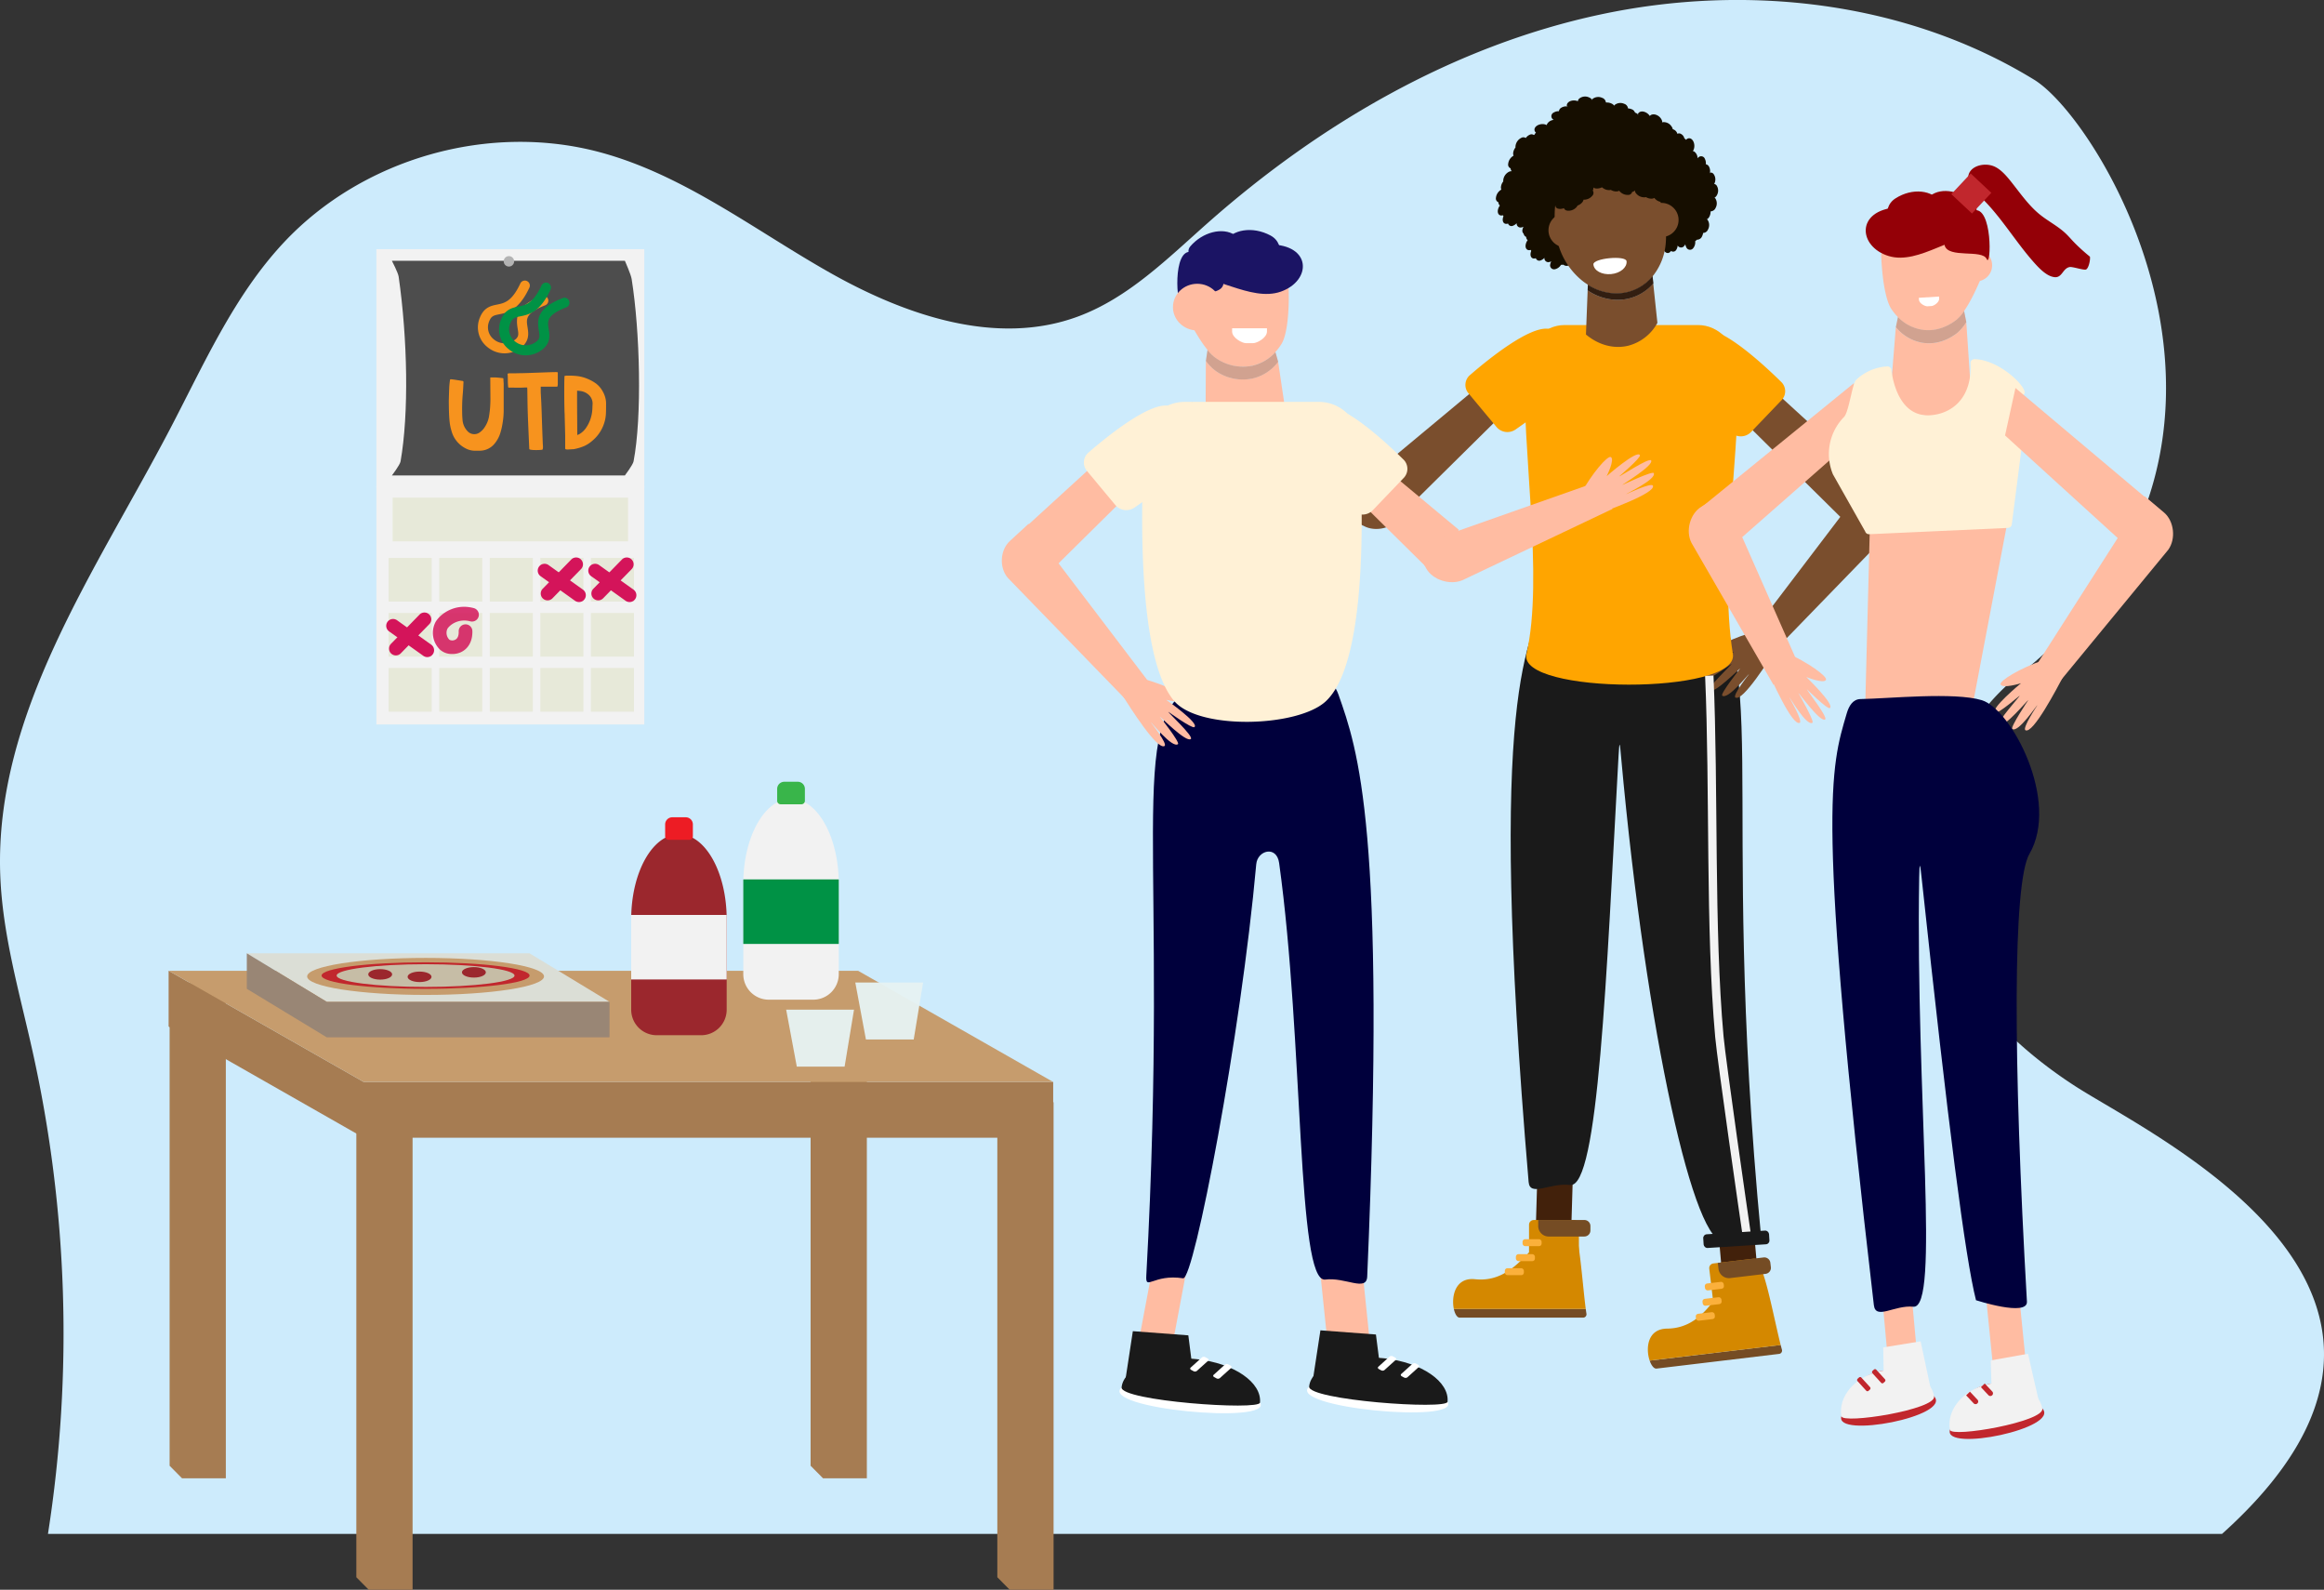 <svg id="Meetups" xmlns="http://www.w3.org/2000/svg" viewBox="0 0 1108.21 757.9"><rect x="0" y="0" width="1108.21" height="757.9" fill="#333333" stroke="none"/><defs><style>.cls-1{fill:#cdebfc;}.cls-2{fill:#42210b;}.cls-3{fill:#754c24;}.cls-4{fill:#d48800;}.cls-5{fill:#fbb03b;}.cls-6{fill:#7a4e2d;}.cls-11,.cls-7{fill:#1a1a1a;}.cls-8{fill:orange;}.cls-9{fill:#160e00;}.cls-10{fill:#fff;}.cls-11{opacity:0.4;}.cls-12{fill:none;stroke:#f2f2f2;stroke-miterlimit:10;stroke-width:4px;}.cls-13{fill:#ffbca2;}.cls-14{fill:#940007;}.cls-15{fill:#c1272d;}.cls-16{fill:#666;opacity:0.3;}.cls-17{fill:#fff1d6;}.cls-18{fill:#f2f2f2;}.cls-19{fill:#00003c;}.cls-20{fill:#1b1464;}.cls-21{fill:#c69c6d;}.cls-22{fill:#a67c52;}.cls-23{fill:#dbded6;}.cls-24{fill:#998675;}.cls-25{fill:#c6bda6;}.cls-26{fill:#9b272d;}.cls-27{fill:#ed1c24;}.cls-28{fill:#39b54a;}.cls-29{fill:#009245;}.cls-30{fill:#e6f2f2;opacity:0.96;}.cls-31{fill:#e7e9d9;}.cls-32{fill:#4d4d4d;}.cls-33{fill:#b3b3b3;}.cls-34,.cls-35{fill:#d4145a;}.cls-34{opacity:0.84;}.cls-36{fill:#f7931e;}</style></defs><title>Meetups</title><path id="Light_Blue_Blob_2" data-name="Light Blue Blob 2" class="cls-1" d="M1118.32,1055.4H81.6a619,619,0,0,0-7.31-229.91c-6.22-28-14.45-55.83-15.45-84.5-2.69-76.66,45.34-144.26,80.91-212.23,16.2-30.92,30.5-63.61,54.37-89.08,37.49-40,97.61-57.2,150.58-43,40,10.7,73.62,37,109.64,57.37s79.51,35.35,118.36,21c24-8.84,42.7-27.6,61.85-44.54C688.06,383.14,751.92,346,821.8,331.06s146-6.28,206.93,31.08c32.87,20.15,127.4,177.47-7.63,284.12-25.65,20.26-40.79,53.93-43.06,86.54-3.16,45.38,32.14,84.56,70.35,109.2S1245.83,940.92,1118.32,1055.4Z" transform="translate(-58.73 -324.13)"/><g id="Lamar_Hackson" data-name="Lamar Hackson"><polygon class="cls-2" points="748.91 597.84 732 597.29 733.14 559.07 750.05 559.61 748.91 597.84"/><path class="cls-3" d="M752,948.16c.52,2.41,1.56,4.14,2.78,4.14h58.88a1.6,1.6,0,0,0,1.58-1.83c-.11-.71-.22-1.48-.34-2.31Z" transform="translate(-58.73 -324.13)"/><path class="cls-4" d="M752,948.16h62.9c-1.57-12.07-3.18-36.17-5.75-38.39a1,1,0,0,0-.29-.15c-9.83-2.16-15.91,6.53-23.49,14.15-6,6-12.9,11.33-23.31,10.21C752.52,933,750.77,942.45,752,948.16Z" transform="translate(-58.73 -324.13)"/><rect class="cls-4" x="787.87" y="905.76" width="23.78" height="34.02" rx="2.22" transform="translate(1540.78 1521.41) rotate(-180)"/><path class="cls-3" d="M795.18,905.76h17a5,5,0,0,1,5,5v2.88a0,0,0,0,1,0,0H795.18a2.89,2.89,0,0,1-2.89-2.89v-2.09a2.89,2.89,0,0,1,2.89-2.89Z" transform="translate(1550.69 1495.26) rotate(-180)"/><rect class="cls-5" x="784.76" y="914.88" width="9.09" height="3.32" rx="1.22" transform="translate(1519.89 1508.97) rotate(180)"/><rect class="cls-5" x="781.57" y="922.03" width="9.09" height="3.32" rx="1.22" transform="translate(1513.51 1523.26) rotate(-180)"/><rect class="cls-5" x="776.31" y="928.72" width="9.09" height="3.32" rx="1.22" transform="translate(1502.98 1536.65) rotate(-180)"/><polygon class="cls-2" points="839.41 621.12 822.55 622.58 819.16 584.49 836.02 583.03 839.41 621.12"/><path class="cls-3" d="M845.39,972.8c.8,2.33,2.05,3.93,3.26,3.79l58.46-7a1.6,1.6,0,0,0,1.35-2c-.19-.68-.4-1.44-.6-2.25Z" transform="translate(-58.73 -324.13)"/><path class="cls-4" d="M845.39,972.8l62.47-7.44c-3-11.8-7.44-35.54-10.26-37.44a.79.79,0,0,0-.3-.11c-10-1-15,8.36-21.66,16.82-5.23,6.66-11.47,12.78-21.93,12.9C844.08,957.64,843.47,967.28,845.39,972.8Z" transform="translate(-58.73 -324.13)"/><rect class="cls-4" x="875.44" y="925.22" width="23.78" height="34.02" rx="2.22" transform="translate(1821.13 1448.8) rotate(173.21)"/><path class="cls-3" d="M881.18,924.73h17a5,5,0,0,1,5,5v2.88a0,0,0,0,1,0,0H881.18a2.89,2.89,0,0,1-2.89-2.89v-2.09A2.89,2.89,0,0,1,881.18,924.73Z" transform="translate(1826.25 1421.36) rotate(173.21)"/><rect class="cls-5" x="871.68" y="935.63" width="9.09" height="3.32" rx="1.22" transform="translate(1798.4 1440.27) rotate(173.21)"/><rect class="cls-5" x="870.58" y="942.95" width="9.09" height="3.32" rx="1.22" transform="translate(1797.08 1454.99) rotate(173.21)"/><rect class="cls-5" x="867.37" y="950.08" width="9.09" height="3.32" rx="1.22" transform="translate(1791.52 1469.58) rotate(173.21)"/><polygon class="cls-6" points="724.84 189.26 662.77 250.59 653.09 227.42 721.75 170.26 724.84 189.26"/><path class="cls-7" d="M787.66,887.62c.62,7.33,10.33.22,19.75,1.44,13.51,1.76,17.34-99.86,23.12-204.46.47-8.49.65-6,1.24.54,12,132.57,35.29,235.08,49.45,230.55,13.55-4.33,18.06,6.13,17.36-1.19-21-219.45,8-282.5-33.41-313.16-11.56-8.55-46.69-2.37-60.89-2.62-3.85-.07-5.93,3-7.17,6.53C788.08,630.88,767.51,650.54,787.66,887.62Z" transform="translate(-58.73 -324.13)"/><polygon class="cls-6" points="826.4 195.85 888.46 257.18 898.15 234.01 832.79 174.26 826.4 195.85"/><path class="cls-6" d="M732.94,559.4l-82.48-29.06-11.12,11.38,70.73,33.64c5.94,2.51,14.15-.16,17.14-5.58Z" transform="translate(-58.73 -324.13)"/><path class="cls-6" d="M640.2,517.3c-2.14,1,1.91,9,1.91,9s-14.36-12.61-15.67-9.91c-.58,1.2,9.81,10,9.81,10-.41.13-14.14-9-15.08-7.55-1.48,2.32,13.7,11.39,13.57,11.59,0,0-14.25-6.78-14.8-5.61-1.4,3,13,9.61,13,10,0,0-12-5.75-12.65-4-1.32,3.53,21.24,11.58,29,14.36,1.86.67.8-.67,1.88-2.26l3.48-7.67C649.11,525,641.73,516.61,640.2,517.3Z" transform="translate(-58.73 -324.13)"/><path class="cls-6" d="M950.43,551.94,888.49,633.4l9,8.62,62.66-64.61c4.13-4.8,3.69-13.11-.93-17.35Z" transform="translate(-58.73 -324.13)"/><path class="cls-6" d="M875.64,634.79c.64,2.25,9.87.08,9.87.08s-15.87,11.07-13.26,12.89c1.16.81,12.31-7.26,12.31-7.26.06.42-12,11.62-10.66,12.83,2.18,1.9,14.46-10.69,14.65-10.53,0,0-9.7,12.19-8.56,13,2.86,2,12.45-10.39,12.83-10.35,0,0-8.21,10.26-6.52,11.23,3.49,2,16-17.85,20.33-24.65,1-1.63-.56-.9-2-2.28l-7.46-4.94C885.31,627.89,875.18,633.18,875.64,634.79Z" transform="translate(-58.73 -324.13)"/><g id="Shirt-_Dust" data-name="Shirt- Dust"><path class="cls-8" d="M885.06,635.93c3.16,19.61-102.9,19.33-98.43,0,8.43-36.44-2.46-99.57-.67-136.72.55-11.29,8.83-20.12,18.84-20.12h63.66c10,0,18.23,8.76,18.84,20C889.31,536.71,878.11,592.66,885.06,635.93Z" transform="translate(-58.73 -324.13)"/><path class="cls-8" d="M797.1,480.88c6.16.83,16.39,12.38,15.22,18.28-1.72,8.69-21.25,23.08-30.84,29.69a6.8,6.8,0,0,1-9-1l-13.61-16.36a6.15,6.15,0,0,1,.94-8.64C768.68,495.16,788,479.64,797.1,480.88Z" transform="translate(-58.73 -324.13)"/><path class="cls-8" d="M856.27,498.58c-.08-6,10.26-17.44,16.51-17.22,9.21.31,27,16.66,35.24,24.76a6.15,6.15,0,0,1,.33,8.71l-14.76,15.4a6.8,6.8,0,0,1-9,.43C875.3,523.38,856.38,507.43,856.27,498.58Z" transform="translate(-58.73 -324.13)"/></g><g id="Dude_Head" data-name="Dude Head"><path class="cls-9" d="M827.5,435.18a1.89,1.89,0,0,0-.51-1.05l0,0h0s0,0,0-.06l0,0a4.39,4.39,0,0,0,2.59-4.1,1.77,1.77,0,0,0-1-1.41l-.23.21v-.3a2.18,2.18,0,0,1,.23.09,4.53,4.53,0,0,0,1.34-2.45,2.19,2.19,0,0,0-.49-1.95,4.48,4.48,0,0,0,1.18-2.29,1.9,1.9,0,0,0-2.37-2.39l-.25.07a4,4,0,0,0,.7-3.5,2.08,2.08,0,0,0-.2-.36,1.09,1.09,0,0,0-.21-.26l.32-.12a3.63,3.63,0,0,0,.91-.54c1.42-1.14,2.15-3.14,1.62-4.48a1.75,1.75,0,0,0-2.18-1.05,9.3,9.3,0,0,0-.23-1.1,3.15,3.15,0,0,0-.33-3.14,1.71,1.71,0,0,0-1-.56,3.11,3.11,0,0,0-.37-3c-.94-1-2.66-.67-3.86.8a2.35,2.35,0,0,1,0,.27,1.38,1.38,0,0,0-.2,0l.16-.21,0,0a2.48,2.48,0,0,0-.57-1.41c-.95-1-2.69-.67-3.89.82a5.31,5.31,0,0,0-.8,1.42l0,0h0l0,0a.43.43,0,0,0,0-.05c-.94-1-2.66-.63-3.86.85a5,5,0,0,0-.8,1.46,3.47,3.47,0,0,0-.45.26,4,4,0,0,0,.11-1.8c-.32-1.55-1.78-2-3.27-.93a4.83,4.83,0,0,0-1.15,1.15v.05h0a.13.13,0,0,1,0-.05c-.33-1.53-1.78-1.94-3.26-.91a5.25,5.25,0,0,0-1.64,2,.73.73,0,0,1,.14.16l-.29.15a1.77,1.77,0,0,1,.15-.31,1.82,1.82,0,0,0-2-.31,4.54,4.54,0,0,0-2,1.62,1.89,1.89,0,0,0-1.89-.2,5,5,0,0,0-3,4.07,4.42,4.42,0,0,0,0,.64,5,5,0,0,0-1.1,2.65,2.67,2.67,0,0,0,.18,1.24,5.09,5.09,0,0,0-2.56,3.89,1.89,1.89,0,0,0,1.16,2.14,2.13,2.13,0,0,0,.55,1.41,2.23,2.23,0,0,0-1.11.14,5,5,0,0,0-2.95,4.06,2.69,2.69,0,0,0,0,.64,5,5,0,0,0-1.11,2.65,2.66,2.66,0,0,0,.19,1.24,5.12,5.12,0,0,0-2.57,3.89,1.91,1.91,0,0,0,1.17,2.14,2,2,0,0,0,.71,1.56,4.82,4.82,0,0,0-1,2.55c-.12,1.65,1,2.57,2.43,2.09.09.17.18.33.28.49a4,4,0,0,0-.35,1.4c-.12,1.69,1,2.62,2.53,2.06h0a1.71,1.71,0,0,0,2.43,1,4.3,4.3,0,0,0,1.67-1.19,1.86,1.86,0,0,0,2.4,2,3.62,3.62,0,0,0,.47-.13,3.89,3.89,0,0,0,.42-.19l-.19.35a3.78,3.78,0,0,0-.32,1,1.91,1.91,0,0,0,2.37,2.39,4.52,4.52,0,0,0,2.75-2.06,8.48,8.48,0,0,0,1.11-.07,2.52,2.52,0,0,0,2.92.17,4.85,4.85,0,0,0,1.36-1,2.59,2.59,0,0,0,2.84.1,4.41,4.41,0,0,0,2.63-4.09l-.24,0,.2-.2c0,.07,0,.13,0,.2v0a3.39,3.39,0,0,0,1.68-.36,4.85,4.85,0,0,0,1.64-1.3c.13-.1.26-.22.38-.33a2.59,2.59,0,0,0,2.84.1,4.42,4.42,0,0,0,2.63-4.1.85.85,0,0,1-.23,0l.19-.19a1.29,1.29,0,0,1,0,.19v0a3.37,3.37,0,0,0,1.68-.36A4.41,4.41,0,0,0,827.5,435.18Z" transform="translate(-58.73 -324.13)"/><path class="cls-9" d="M877.17,412.37a1.87,1.87,0,0,0-1-.53l0,0v0s0,0,0-.06h0a4.38,4.38,0,0,0-.42-4.83,1.77,1.77,0,0,0-1.67-.51,2.87,2.87,0,0,1,0,.31l-.18-.24.23-.07a4.39,4.39,0,0,0-.4-2.76,2.16,2.16,0,0,0-1.57-1.25,4.53,4.53,0,0,0-.44-2.54,1.9,1.9,0,0,0-3.33-.48.83.83,0,0,0-.16.21,4,4,0,0,0-1.56-3.21,1.76,1.76,0,0,0-.37-.17,1.44,1.44,0,0,0-.33-.08l.19-.29a3.78,3.78,0,0,0,.39-1c.44-1.76-.18-3.8-1.41-4.55a1.76,1.76,0,0,0-2.38.48,8.13,8.13,0,0,0-.84-.73,3.18,3.18,0,0,0-2.16-2.32,1.77,1.77,0,0,0-1.16.18,3.1,3.1,0,0,0-2.12-2.17c-1.37-.26-2.52,1.07-2.59,3a1.2,1.2,0,0,1,.17.21l-.17.09v-.3a2.36,2.36,0,0,0-1.31-.78c-1.38-.26-2.54,1.09-2.59,3a4.69,4.69,0,0,0,.22,1.61h0l0,.05s0,0,0-.06c-1.36-.23-2.51,1.11-2.56,3a4.69,4.69,0,0,0,.23,1.64,3,3,0,0,0-.2.48,4.11,4.11,0,0,0-1-1.5c-1.19-1-2.61-.5-3.17,1.23a5.1,5.1,0,0,0-.22,1.61l0,0h0l0,0v-.06c-1.19-1-2.59-.47-3.14,1.25a5.27,5.27,0,0,0-.13,2.56.78.78,0,0,1,.21,0c0,.1-.09.2-.14.29,0-.11,0-.22-.07-.33a1.81,1.81,0,0,0-1.78,1,4.43,4.43,0,0,0-.62,2.51,1.86,1.86,0,0,0-1.63,1,5,5,0,0,0,.1,5,2.5,2.5,0,0,0,.4.49,4.9,4.9,0,0,0,.72,2.79,2.59,2.59,0,0,0,.9.88,5.07,5.07,0,0,0,.3,4.65,1.89,1.89,0,0,0,2.22,1,2.1,2.1,0,0,0,1.28.79,2.25,2.25,0,0,0-.79.78,5,5,0,0,0,.1,5,2.92,2.92,0,0,0,.4.5,4.88,4.88,0,0,0,.72,2.78,2.64,2.64,0,0,0,.9.87,5.12,5.12,0,0,0,.3,4.66,1.9,1.9,0,0,0,2.22,1,2,2,0,0,0,1.51.81,4.92,4.92,0,0,0,.73,2.64c.91,1.39,2.33,1.47,3.21.2.17.08.34.16.51.22a4.34,4.34,0,0,0,.57,1.34c.92,1.41,2.39,1.47,3.26.1h0a1.71,1.71,0,0,0,2.57-.64,4.15,4.15,0,0,0,.61-1.95,1.87,1.87,0,0,0,3.15.17,4,4,0,0,0,.3-.39,2.42,2.42,0,0,0,.21-.39c0,.13,0,.25.07.39a3.52,3.52,0,0,0,.36,1,1.91,1.91,0,0,0,3.33.48,4.46,4.46,0,0,0,.94-3.31,9.53,9.53,0,0,0,.85-.72,2.55,2.55,0,0,0,2.43-1.63,5,5,0,0,0,.5-1.59,2.56,2.56,0,0,0,2.32-1.63,4.41,4.41,0,0,0-.37-4.85l-.21.11,0-.27.15.13,0,0a3.34,3.34,0,0,0,1.12-1.31,4.82,4.82,0,0,0,.53-2,4.21,4.21,0,0,0,.09-.49,2.59,2.59,0,0,0,2.33-1.64,4.43,4.43,0,0,0-.37-4.86l-.21.12c0-.08,0-.18,0-.27l.15.13,0,0a3.33,3.33,0,0,0,1.11-1.29A4.41,4.41,0,0,0,877.17,412.37Z" transform="translate(-58.73 -324.13)"/><path class="cls-9" d="M814.23,418.62a1.86,1.86,0,0,0-.51-1l0,0h0a.17.17,0,0,1,0-.05l0,0c1.65-.81,2.81-2.64,2.59-4.1a1.76,1.76,0,0,0-1-1.42,2.39,2.39,0,0,1-.23.22c0-.11,0-.21,0-.3l.22.08a4.41,4.41,0,0,0,1.35-2.45,2.16,2.16,0,0,0-.49-1.94,4.55,4.55,0,0,0,1.18-2.29A1.91,1.91,0,0,0,815,403a1.21,1.21,0,0,0-.25.08,4,4,0,0,0,.7-3.5,2.08,2.08,0,0,0-.2-.36,1.94,1.94,0,0,0-.21-.27l.32-.11a4.35,4.35,0,0,0,.91-.54c1.42-1.14,2.14-3.15,1.62-4.49a1.76,1.76,0,0,0-2.18-1.05c-.06-.37-.14-.74-.23-1.09a3.17,3.17,0,0,0-.33-3.15,1.82,1.82,0,0,0-1-.56,3.09,3.09,0,0,0-.37-3c-.94-1-2.66-.67-3.87.8a2.13,2.13,0,0,1,0,.27l-.2,0,.16-.21,0,0a2.36,2.36,0,0,0-.57-1.42c-.94-1-2.68-.66-3.88.83a4.91,4.91,0,0,0-.8,1.42l0,0h0l0,0a.09.09,0,0,1,0-.05c-.94-1-2.66-.64-3.86.85a4.71,4.71,0,0,0-.8,1.45,3.47,3.47,0,0,0-.45.26,3.92,3.92,0,0,0,.1-1.79c-.31-1.56-1.77-2-3.26-.94a4.83,4.83,0,0,0-1.15,1.15v0h0s0,0,0-.05c-.33-1.53-1.78-1.93-3.26-.9a5.33,5.33,0,0,0-1.65,2,1.14,1.14,0,0,1,.15.16,2.69,2.69,0,0,0-.29.16,3.09,3.09,0,0,1,.14-.32,1.83,1.83,0,0,0-2-.31,4.58,4.58,0,0,0-2,1.62,1.86,1.86,0,0,0-1.89-.19,5,5,0,0,0-3,4.07,4.28,4.28,0,0,0,0,.63,5,5,0,0,0-1.11,2.66,2.82,2.82,0,0,0,.19,1.24,5.07,5.07,0,0,0-2.56,3.89,1.9,1.9,0,0,0,1.16,2.14,2.1,2.1,0,0,0,.54,1.4,2.32,2.32,0,0,0-1.1.14,5,5,0,0,0-2.95,4.06,2.67,2.67,0,0,0,0,.64,5,5,0,0,0-1.11,2.66,2.66,2.66,0,0,0,.19,1.24,5.09,5.09,0,0,0-2.57,3.89,1.9,1.9,0,0,0,1.17,2.14,2,2,0,0,0,.71,1.56,4.88,4.88,0,0,0-1,2.54c-.11,1.66,1,2.57,2.44,2.1.09.16.18.33.28.48a4.25,4.25,0,0,0-.36,1.41c-.11,1.69,1,2.61,2.54,2.06h0a1.7,1.7,0,0,0,2.43,1,4.27,4.27,0,0,0,1.67-1.18,1.86,1.86,0,0,0,2.4,2,2.52,2.52,0,0,0,.47-.13,3,3,0,0,0,.41-.18,3.84,3.84,0,0,0-.18.35,3.78,3.78,0,0,0-.32,1,1.91,1.91,0,0,0,2.37,2.39,4.5,4.5,0,0,0,2.75-2.07,10.6,10.6,0,0,0,1.11-.06,2.54,2.54,0,0,0,2.92.17,4.51,4.51,0,0,0,1.35-1,2.57,2.57,0,0,0,2.84.11,4.44,4.44,0,0,0,2.64-4.1l-.24,0,.2-.19c0,.06,0,.13,0,.19v0a3.3,3.3,0,0,0,1.68-.36,5,5,0,0,0,1.64-1.29,4,4,0,0,0,.37-.34,2.57,2.57,0,0,0,2.84.1,4.42,4.42,0,0,0,2.64-4.09l-.24,0,.2-.19c0,.06,0,.13,0,.2v0a3.44,3.44,0,0,0,1.67-.36A4.42,4.42,0,0,0,814.23,418.62Z" transform="translate(-58.73 -324.13)"/><path class="cls-6" d="M815.81,462.54,815,483.6c5.78,4.86,13,7,20,5.39a22.21,22.21,0,0,0,14.07-10.93l-2-18.85a22.23,22.23,0,0,1-17.21,7.85A25.58,25.58,0,0,1,815.81,462.54Z" transform="translate(-58.73 -324.13)"/><path class="cls-2" d="M815.93,459.28v.25l0,.37A25.63,25.63,0,0,0,829.33,464a22.31,22.31,0,0,0,17.44-8.15l-.14-1.35-.31-2.88-16.58,4.19L825,457Z" transform="translate(-58.73 -324.13)"/><path class="cls-6" d="M800.45,421a48.42,48.42,0,0,0,.11,12.84,35.09,35.09,0,0,0,.84,5.27,34.42,34.42,0,0,0,12.34,19.25c.71.54,1.43,1,2.17,1.5A25.63,25.63,0,0,0,829.33,464a22.31,22.31,0,0,0,17.44-8.15c.22-.28.45-.55.66-.83a28.59,28.59,0,0,0,5.63-15.12,31.6,31.6,0,0,0,0-5.59,59.83,59.83,0,0,0-.73-6.29,59.11,59.11,0,0,0-3.68-13v0c-2.27-5.33-5.69-10.52-10.83-13.75a22.3,22.3,0,0,0-13-3.29,29.68,29.68,0,0,0-9.88,1.93C804.89,403.84,801.45,413.16,800.45,421Z" transform="translate(-58.73 -324.13)"/><path class="cls-10" d="M818.55,450.2c.28,3,4.05,5,8.43,4.6s7.68-3.16,7.39-6.12S818.26,447.24,818.55,450.2Z" transform="translate(-58.73 -324.13)"/><path class="cls-2" d="M815.91,459.9l-.1,2.64a25.58,25.58,0,0,0,14.11,4.52,22.23,22.23,0,0,0,17.21-7.85l-.36-3.38A22.31,22.31,0,0,1,829.33,464,25.63,25.63,0,0,1,815.91,459.9Z" transform="translate(-58.73 -324.13)"/><path class="cls-11" d="M815.91,459.9l-.1,2.64a25.58,25.58,0,0,0,14.11,4.52,22.23,22.23,0,0,0,17.21-7.85l-.36-3.38A22.31,22.31,0,0,1,829.33,464,25.63,25.63,0,0,1,815.91,459.9Z" transform="translate(-58.73 -324.13)"/><path class="cls-9" d="M846.49,378.75a1.77,1.77,0,0,0-1,.64l0,0v0l-.06,0s0,0,0,0c-1-1.53-3-2.44-4.41-2a1.82,1.82,0,0,0-1.27,1.21,2.43,2.43,0,0,1,.25.2l-.3,0a1.55,1.55,0,0,1,.05-.23,4.44,4.44,0,0,0-2.6-1,2.15,2.15,0,0,0-1.86.75,4.47,4.47,0,0,0-2.43-.87,1.91,1.91,0,0,0-2.06,2.66,1.36,1.36,0,0,0,.11.25,3.92,3.92,0,0,0-3.56-.23,1.72,1.72,0,0,0-.34.24,1.37,1.37,0,0,0-.23.25l-.15-.31a4.45,4.45,0,0,0-.66-.83c-1.32-1.25-3.4-1.71-4.66-1a1.76,1.76,0,0,0-.76,2.3,9.37,9.37,0,0,0-1,.38,3.13,3.13,0,0,0-3.07.74,1.75,1.75,0,0,0-.42,1.1,3.08,3.08,0,0,0-2.93.76c-.9,1.07-.31,2.73,1.31,3.72l.26,0c0,.06,0,.13,0,.2l-.23-.14,0,0a2.42,2.42,0,0,0-1.33.76c-.9,1.07-.3,2.75,1.33,3.74a5.18,5.18,0,0,0,1.51.6l0,0v0l0,.05H816c-.87,1.07-.27,2.72,1.36,3.71a4.87,4.87,0,0,0,1.55.61,3.81,3.81,0,0,0,.32.41,4,4,0,0,0-1.8.13c-1.49.52-1.72,2-.49,3.36a4.87,4.87,0,0,0,1.29,1l0,0h0a.43.43,0,0,1,0,.05l-.06,0c-1.47.53-1.68,2-.46,3.35a5.26,5.26,0,0,0,2.16,1.37,1.07,1.07,0,0,1,.14-.16l.19.26-.33-.1a1.83,1.83,0,0,0,0,2,4.5,4.5,0,0,0,1.88,1.78,1.86,1.86,0,0,0,.06,1.9,5,5,0,0,0,4.42,2.4,3.8,3.8,0,0,0,.62-.11,5,5,0,0,0,2.79.75,2.65,2.65,0,0,0,1.2-.35,5.08,5.08,0,0,0,4.19,2,1.9,1.9,0,0,0,2-1.43,2.11,2.11,0,0,0,1.32-.73,2.27,2.27,0,0,0,.29,1.07A5,5,0,0,0,843,418.2a3.07,3.07,0,0,0,.63-.1,4.9,4.9,0,0,0,2.77.74,2.57,2.57,0,0,0,1.21-.35,5.07,5.07,0,0,0,4.2,2,1.89,1.89,0,0,0,2-1.44,2,2,0,0,0,1.45-.91,4.93,4.93,0,0,0,2.66.67c1.65-.11,2.42-1.31,1.75-2.7l.45-.33a4.43,4.43,0,0,0,1.44.16c1.69-.11,2.45-1.36,1.7-2.79h0a1.72,1.72,0,0,0,.71-2.56,4.21,4.21,0,0,0-1.4-1.49,1.87,1.87,0,0,0,1.71-2.65,4.43,4.43,0,0,0-.2-.45c-.07-.13-.15-.26-.23-.39a2.35,2.35,0,0,0,.37.14,3.79,3.79,0,0,0,1,.18,1.91,1.91,0,0,0,2.06-2.66,4.53,4.53,0,0,0-2.42-2.45,8.86,8.86,0,0,0-.21-1.1,2.51,2.51,0,0,0-.22-2.91,4.9,4.9,0,0,0-1.14-1.22,2.56,2.56,0,0,0-.27-2.83,4.43,4.43,0,0,0-4.41-2.06,1.91,1.91,0,0,1,0,.24l-.22-.18.19-.06h0a3.26,3.26,0,0,0-.58-1.62,5,5,0,0,0-1.5-1.46l-.38-.32a2.59,2.59,0,0,0-.28-2.83,4.41,4.41,0,0,0-4.41-2.07,1,1,0,0,1,0,.24l-.22-.17.2-.07h0a3.41,3.41,0,0,0-.57-1.61C849.91,379.25,847.92,378.33,846.49,378.75Z" transform="translate(-58.73 -324.13)"/><path class="cls-9" d="M796,384.2a1.83,1.83,0,0,0-.13,1.16H796l-.05,0a.06.06,0,0,1,0,0c-1.83-.2-3.79.73-4.38,2.09a1.76,1.76,0,0,0,.11,1.74l.31-.06-.17.25-.14-.19a4.51,4.51,0,0,0-2.45,1.35,2.17,2.17,0,0,0-.61,1.91,4.5,4.5,0,0,0-2.23,1.31,1.91,1.91,0,0,0,.73,3.29l.25.07a3.92,3.92,0,0,0-2.45,2.58,1.44,1.44,0,0,0,0,.41,1.22,1.22,0,0,0,0,.34l-.33-.07a3.7,3.7,0,0,0-1.06,0c-1.81.21-3.49,1.51-3.76,2.93a1.74,1.74,0,0,0,1.28,2.05,11.16,11.16,0,0,0-.39,1.05,3.17,3.17,0,0,0-1.4,2.84,1.78,1.78,0,0,0,.58,1,3.06,3.06,0,0,0-1.29,2.74c.24,1.37,1.89,2,3.69,1.38l.13-.23.15.13-.25.09h0a2.39,2.39,0,0,0-.27,1.5c.24,1.38,1.91,2,3.72,1.38a5,5,0,0,0,1.43-.78v0h0l0,0c.27,1.36,1.92,2,3.72,1.34a4.8,4.8,0,0,0,1.46-.8,2.94,2.94,0,0,0,.52,0,4,4,0,0,0-1,1.46c-.56,1.48.45,2.62,2.27,2.54a5.17,5.17,0,0,0,1.58-.36s0,0,0,0h0l0,0-.06,0c-.54,1.47.48,2.58,2.27,2.5a5.56,5.56,0,0,0,2.45-.78,1.43,1.43,0,0,1,0-.22l.32,0-.28.19a1.79,1.79,0,0,0,1.52,1.32,4.54,4.54,0,0,0,2.57-.29,1.88,1.88,0,0,0,1.5,1.17,5,5,0,0,0,4.67-1.86,3.54,3.54,0,0,0,.32-.55,4.9,4.9,0,0,0,2.35-1.66,2.6,2.6,0,0,0,.51-1.14,5.1,5.1,0,0,0,4.24-1.93,1.91,1.91,0,0,0,.16-2.43,2.16,2.16,0,0,0,.29-1.48,2.22,2.22,0,0,0,1,.47,5,5,0,0,0,4.67-1.86,2.61,2.61,0,0,0,.32-.55,4.9,4.9,0,0,0,2.35-1.65,2.64,2.64,0,0,0,.51-1.15,5.11,5.11,0,0,0,4.25-1.92,1.9,1.9,0,0,0,.15-2.43,2,2,0,0,0,.23-1.7,5,5,0,0,0,2.22-1.61c1-1.34.54-2.7-.95-3.08a5.07,5.07,0,0,0,0-.55,4.39,4.39,0,0,0,1-1c1-1.36.53-2.75-1-3.09h0a1.71,1.71,0,0,0-1.5-2.18,4.2,4.2,0,0,0-2,.11,1.86,1.86,0,0,0-.95-3,2.54,2.54,0,0,0-.47-.14,2.12,2.12,0,0,0-.45-.07l.35-.2a3.37,3.37,0,0,0,.81-.69,1.9,1.9,0,0,0-.73-3.28,4.5,4.5,0,0,0-3.43.28,7.56,7.56,0,0,0-1-.54,2.53,2.53,0,0,0-2.38-1.7,4.86,4.86,0,0,0-1.66.09,2.58,2.58,0,0,0-2.35-1.6,4.4,4.4,0,0,0-4.41,2.06l.19.15-.28.06a1.07,1.07,0,0,0,.07-.19l0,0a3.19,3.19,0,0,0-1.61-.59,4.86,4.86,0,0,0-2.08.22,4.33,4.33,0,0,0-.5.08,2.58,2.58,0,0,0-2.34-1.6,4.42,4.42,0,0,0-4.42,2.06.9.9,0,0,1,.18.15l-.26.06a1.46,1.46,0,0,1,.07-.19,0,0,0,0,0,0,0,3.43,3.43,0,0,0-1.61-.59A4.41,4.41,0,0,0,796,384.2Z" transform="translate(-58.73 -324.13)"/><path class="cls-9" d="M811.61,371.3a1.88,1.88,0,0,0-.44,1.07l0,0h0l-.05,0s0,0,0,0c-1.7-.69-3.84-.34-4.78.81a1.76,1.76,0,0,0-.38,1.7l.32,0-.23.2-.09-.23a4.53,4.53,0,0,0-2.72.63,2.18,2.18,0,0,0-1.12,1.67,4.53,4.53,0,0,0-2.5.64,1.91,1.91,0,0,0-.2,3.36,1.64,1.64,0,0,0,.22.14,4,4,0,0,0-3.07,1.81,2,2,0,0,0-.14.39,1.33,1.33,0,0,0-.05.34l-.3-.17a3.85,3.85,0,0,0-1-.31c-1.8-.3-3.78.49-4.43,1.77a1.76,1.76,0,0,0,.67,2.33,10.88,10.88,0,0,0-.66.9,3.21,3.21,0,0,0-2.13,2.34,1.76,1.76,0,0,0,.28,1.15,3.09,3.09,0,0,0-2,2.28c-.14,1.38,1.27,2.43,3.17,2.34l.2-.19a1,1,0,0,0,.1.17l-.26,0h0a2.46,2.46,0,0,0-.67,1.37c-.15,1.4,1.29,2.44,3.2,2.35a4.8,4.8,0,0,0,1.59-.36,0,0,0,0,1,0,0h0l0,0-.05,0c-.12,1.38,1.31,2.41,3.21,2.31a4.79,4.79,0,0,0,1.62-.36,4.92,4.92,0,0,0,.5.16,3.85,3.85,0,0,0-1.41,1.11c-.95,1.28-.3,2.65,1.48,3.06a4.87,4.87,0,0,0,1.62.09s0,0,0,0h0l0,0h-.06c-.92,1.27-.26,2.62,1.5,3a5.29,5.29,0,0,0,2.56-.08,1.49,1.49,0,0,1,0-.21l.31.11-.33.1a1.82,1.82,0,0,0,1.1,1.7,4.59,4.59,0,0,0,2.55.42,1.89,1.89,0,0,0,1.12,1.54,5,5,0,0,0,5-.51,3.24,3.24,0,0,0,.46-.44,4.9,4.9,0,0,0,2.72-.94,2.73,2.73,0,0,0,.8-1,5.07,5.07,0,0,0,4.61-.68,1.91,1.91,0,0,0,.82-2.29,2.14,2.14,0,0,0,.68-1.34,2.33,2.33,0,0,0,.84.72,5,5,0,0,0,5-.5,3.24,3.24,0,0,0,.46-.44,4.93,4.93,0,0,0,2.72-.95,2.49,2.49,0,0,0,.79-1,5.12,5.12,0,0,0,4.62-.68,1.9,1.9,0,0,0,.82-2.29A2,2,0,0,0,841,399a4.81,4.81,0,0,0,2.58-.94c1.31-1,1.27-2.43-.06-3.21.06-.18.12-.35.17-.53a4.39,4.39,0,0,0,1.29-.67c1.33-1,1.27-2.5-.16-3.27h0a1.72,1.72,0,0,0-.85-2.51,4.09,4.09,0,0,0-2-.45,1.88,1.88,0,0,0-.08-3.16l-.41-.26a3,3,0,0,0-.41-.18l.38-.1a3.56,3.56,0,0,0,1-.44,1.91,1.91,0,0,0,.21-3.36,4.55,4.55,0,0,0-3.38-.67,9.81,9.81,0,0,0-.79-.79,2.52,2.52,0,0,0-1.81-2.29,5.13,5.13,0,0,0-1.63-.36,2.57,2.57,0,0,0-1.81-2.19,4.41,4.41,0,0,0-4.81.77l.13.19h-.27a1,1,0,0,1,.12-.16l0,0a3.36,3.36,0,0,0-1.39-1A5,5,0,0,0,825,373l-.5-.05a2.58,2.58,0,0,0-1.82-2.19,4.42,4.42,0,0,0-4.81.77,1.43,1.43,0,0,1,.14.2l-.28,0,.12-.16,0,0a3.38,3.38,0,0,0-1.38-1A4.41,4.41,0,0,0,811.61,371.3Z" transform="translate(-58.73 -324.13)"/><circle class="cls-6" cx="746.54" cy="109.77" r="8.14"/><circle class="cls-6" cx="792.3" cy="104.87" r="8.14"/></g><path class="cls-12" d="M873.82,646.27c2.35,54.37.17,120.78,4.8,172.09,1,11.27,11.78,86,13.45,97.17" transform="translate(-58.73 -324.13)"/><rect class="cls-7" x="870.97" y="911.71" width="31.44" height="6.54" rx="1.77" transform="translate(1770.52 1448.15) rotate(176.39)"/></g><g id="Tall_Girl" data-name="Tall Girl"><g id="Head"><g id="Face"><circle id="Ear" class="cls-13" cx="942.3" cy="126.49" r="7.66"/><path id="Face-2" data-name="Face" class="cls-13" d="M1005.13,447.59a41.29,41.29,0,0,1-.54,6c-.05.36-4.4,11.79-9.29,18.83a18.94,18.94,0,0,1-3.86,4.34c-4.9,3.69-10.66,5.45-16.46,4.49a20.52,20.52,0,0,1-11.21-5.95,27,27,0,0,1-3.08-3.76c-2.68-4-4-13.06-4.51-19.34-.33-3.72-.41-6.47-.39-6.64,2.89-17.51,16.14-29.9,29.62-27.67C997.32,419.86,1005.41,432.58,1005.13,447.59Z" transform="translate(-58.73 -324.13)"/><path class="cls-13" d="M963.77,475.31l3.33-15.93,25.39-.75,2.81,13.8a18.94,18.94,0,0,1-3.86,4.34c-4.9,3.69-10.66,5.45-16.46,4.49A20.52,20.52,0,0,1,963.77,475.31Z" transform="translate(-58.73 -324.13)"/></g><g id="Hair-_Ponytail" data-name="Hair- Ponytail"><path class="cls-14" d="M1009.92,403.58c2.9,1.36,5.36,4.13,7.55,6.85,4.39,5.48,8.44,11.44,13.77,15.81,4.13,3.39,8.84,5.64,12.73,9.39,1.38,1.34,2.63,2.83,4,4.23a88.31,88.31,0,0,0,7.35,6.63c.28,1.62-.69,5.89-2,6.16s-6.25-1.42-7.62-1.21c-3.29.5-3.57,5.12-7.13,4.83-4-.33-7.89-4.63-11.14-8.4-8.3-9.63-15.74-22.1-25.07-30.56a16.92,16.92,0,0,1-4.21-4.94C994.32,404.3,1004,400.81,1009.92,403.58Z" transform="translate(-58.73 -324.13)"/><path class="cls-14" d="M980.34,437.24c-1.4-5.09-6.68-15.47-1.17-19.76s15-2.39,21.13,4.23S981.8,442.54,980.34,437.24Z" transform="translate(-58.73 -324.13)"/><path class="cls-14" d="M955.46,439.35c5.95-4.55-.83-15.56,7.16-20.66s17.73-4.12,21.76,2.2S949.51,443.9,955.46,439.35Z" transform="translate(-58.73 -324.13)"/><path class="cls-14" d="M1006.08,447.6c-2.16-4.79-18.3-.11-20.05-6.49s4.39-13.82,13.71-16.62S1008.25,452.39,1006.08,447.6Z" transform="translate(-58.73 -324.13)"/><path class="cls-14" d="M1003.7,437.08c-12.35-2.69-29.7,13.55-44.32,9.12S943.5,424.3,963.29,423C981.23,421.86,1016.05,439.78,1003.7,437.08Z" transform="translate(-58.73 -324.13)"/><rect class="cls-15" x="992.04" y="409.67" width="13.5" height="13.5" transform="translate(-46.77 536.31) rotate(-46.86)"/></g></g><g id="Neck"><path class="cls-13" d="M999.57,525.58l-40-5.75,3.19-39.76a20.87,20.87,0,0,0,12.59,7.45c5.79,1,11.55-.78,16.46-4.49a21.82,21.82,0,0,0,4.55-5.36Z" transform="translate(-58.73 -324.13)"/><path class="cls-13" d="M996.38,477.67a21.82,21.82,0,0,1-4.55,5.36c-4.91,3.71-10.67,5.45-16.46,4.49a20.87,20.87,0,0,1-12.59-7.45l1-4.76A20.52,20.52,0,0,0,975,481.26c5.8,1,11.56-.8,16.46-4.49a18.94,18.94,0,0,0,3.86-4.34Z" transform="translate(-58.73 -324.13)"/><path class="cls-16" d="M996.38,477.67a21.82,21.82,0,0,1-4.55,5.36c-4.91,3.71-10.67,5.45-16.46,4.49a20.87,20.87,0,0,1-12.59-7.45l1-4.76A20.52,20.52,0,0,0,975,481.26c5.8,1,11.56-.8,16.46-4.49a18.94,18.94,0,0,0,3.86-4.34Z" transform="translate(-58.73 -324.13)"/></g><path id="Mouth-_Smile" data-name="Mouth- Smile" class="cls-10" d="M973.74,466.1l9.65-.59.05.91c.12,1.86-2.57,3.54-3.58,3.6l-2.07.13c-1,.06-3.88-1.28-4-3.14Z" transform="translate(-58.73 -324.13)"/><polygon class="cls-13" points="885.12 208.31 818.93 266.48 811.25 241.92 884.08 182.64 885.12 208.31"/><g id="Torso"><polygon id="Torso-_Belly" data-name="Torso- Belly" class="cls-13" points="938.47 347.73 888.83 360.18 891.8 245.51 957.89 245.55 938.47 347.73"/><path id="Crop_Top-_Sand" data-name="Crop Top- Sand" class="cls-17" d="M1016.23,575.81l-66.15,3a1.89,1.89,0,0,1-1.93-1.33l-15.38-27.22a25.21,25.21,0,0,1,5.3-27.35c2.32-2.37,3.92-16,5.76-17.67a23.34,23.34,0,0,1,14.71-6.41,1.88,1.88,0,0,1,2.09,1.58c.68,5.57,4,22.59,18.5,21.69,9.47-.6,20.06-7.26,19.26-24.84a1.76,1.76,0,0,1,.41-1.22h0a2,2,0,0,1,1.57-.71c12.7.53,25.85,14.36,23.6,16.66-6.32,6.5-.92,23.32-1.34,26.57l-4.58,35.62a1.89,1.89,0,0,1-1.82,1.61" transform="translate(-58.73 -324.13)"/></g><g id="Shoe-_Sporty" data-name="Shoe- Sporty"><polygon id="A" class="cls-13" points="900.29 648.77 914.34 647.81 909.98 599.94 895.93 600.9 900.29 648.77"/><path class="cls-15" d="M936.81,999.31c-3.35,10.74,52.81,0,44.22-9.5-6.36-7-13.51-14.65-25.72-12S939.63,990.27,936.81,999.31Z" transform="translate(-58.73 -324.13)"/><path class="cls-18" d="M936.81,999.31c.66,3.88,45.3-3.2,44.22-9.5-1.61-9.33-13.51-14.65-25.72-12S935.23,990,936.81,999.31Z" transform="translate(-58.73 -324.13)"/><polygon class="cls-18" points="921.21 664.56 898.49 668.26 898.02 642.36 915.86 639.46 921.21 664.56"/><rect class="cls-15" x="943.6" y="982.76" width="7.76" height="2.49" rx="0.76" transform="translate(977.94 -703.22) rotate(47.66)"/><rect class="cls-15" x="950.72" y="978.99" width="7.76" height="2.49" rx="0.76" transform="translate(977.47 -709.71) rotate(47.66)"/></g><g id="Shoe-_Sporty-2" data-name="Shoe- Sporty"><polygon class="cls-13" points="966.97 658.82 951.23 659.93 946.86 616.49 962.6 615.38 966.97 658.82"/><path class="cls-15" d="M1006.74,984c-12.17,2.81-15.49,12.72-18.17,21.8-3.19,10.79,52.8-.82,44.06-10.18-6.46-6.92-13.73-14.43-25.89-11.62Z" transform="translate(-58.73 -324.13)"/><path class="cls-18" d="M1006.74,984c-12.17,2.81-19.9,12.49-18.17,21.8.71,3.87,45.24-3.89,44.06-10.18-1.75-9.3-13.73-14.43-25.89-11.62Z" transform="translate(-58.73 -324.13)"/><polygon class="cls-18" points="967.06 645.39 972.79 670.41 950.13 674.47 949.27 648.57 967.06 645.39"/><path class="cls-15" d="M998.1,987.59l3.61,3.84a1.23,1.23,0,0,1-.05,1.75h0a1.25,1.25,0,0,1-1.76,0l-3.61-3.84Z" transform="translate(-58.73 -324.13)"/><path class="cls-15" d="M1005.16,983.7l3.61,3.84a1.25,1.25,0,0,1-.06,1.76h0a1.23,1.23,0,0,1-1.75,0l-3.61-3.84Z" transform="translate(-58.73 -324.13)"/></g><g id="Arm"><path id="Hand" class="cls-13" d="M1012.7,650.37c.78,2.28,9.75-.51,9.75-.51s-15,12.34-12.28,14.06c1.2.76,11.7-8.21,11.7-8.21.09.43-11.17,12.67-9.72,13.84,2.28,1.83,13.61-11.87,13.81-11.72,0,0-8.82,13.13-7.64,13.86,2.94,1.84,11.64-11.44,12-11.43,0,0-7.46,11.06-5.73,12,3.57,1.86,14.69-19.33,18.53-26.59.92-1.74-.62-.89-2.17-2.22l-7.69-4.63C1021.82,642.7,1012.14,648.75,1012.7,650.37Z" transform="translate(-58.73 -324.13)"/><polygon class="cls-13" points="956.12 207.59 1021.28 266.92 1029.39 242.5 961.08 184.99 956.12 207.59"/><path class="cls-13" d="M1081.35,560.64l-56,87.53,9.48,8.31,57.82-70.23c3.78-5.19,2.82-13.71-2-17.79Z" transform="translate(-58.73 -324.13)"/></g><g id="Arm-2" data-name="Arm"><path class="cls-13" d="M929.48,648.18c-.86,2.18-9.41-1.29-9.41-1.29s13.88,13.35,11.18,14.82c-1.19.65-10.91-9-10.91-9-.11.42,10.18,13.38,8.72,14.41-2.3,1.61-12.58-12.78-12.78-12.64,0,0,7.87,13.62,6.7,14.24-2.94,1.58-10.7-12.19-11.07-12.21,0,0,6.67,11.48,5,12.22-3.56,1.54-13.26-20.2-16.61-27.65-.8-1.79.64-.83,2.21-2l7.67-3.94C921,639.89,930.1,646.63,929.48,648.18Z" transform="translate(-58.73 -324.13)"/><path class="cls-13" d="M880.33,559.38l35.1,79.53-11,11.73L865.36,583c-3-5.7-.72-14,4.66-17.29Z" transform="translate(-58.73 -324.13)"/></g><path class="cls-19" d="M952.29,946.33c.86,7.29,9.81-.14,18.8.76,12.88,1.29,1.08-100,2.81-204.72.14-8.5.5-6,1.2.5C987.71,860.66,995.89,924,1001,944c0,0,24.7,8,24.28.67-6.66-116.06-6.77-199.77,1.18-213.42,14.63-25.15-8.51-68.94-22.66-73.3-13.11-4-44.38-.78-57.86-.55-3.65.07-5.52,3.23-6.57,6.78C931.71,690.13,924.67,710.08,952.29,946.33Z" transform="translate(-58.73 -324.13)"/></g><g id="Harley_Koo" data-name="Harley Koo"><polygon class="cls-13" points="623.03 213.94 685.82 275.99 695.62 252.55 626.16 194.72 623.03 213.94"/><polygon class="cls-13" points="583.29 353.69 634.72 362.92 624.54 250.72 557.1 254.72 583.29 353.69"/><path class="cls-13" d="M666.9,491.94l-4.39-15.42-26,.79-2,13.69a19,19,0,0,0,4.21,4,22.61,22.61,0,0,0,17.08,3.41A21.06,21.06,0,0,0,666.9,491.94Z" transform="translate(-58.73 -324.13)"/><path class="cls-13" d="M633.51,543.34l40.44-8-5.74-38.78a21.31,21.31,0,0,1-12.38,8,22.56,22.56,0,0,1-17.08-3.41,21.44,21.44,0,0,1-5-5Z" transform="translate(-58.73 -324.13)"/><polygon class="cls-13" points="542.81 640.54 558.77 642.84 566.71 600.66 550.76 598.36 542.81 640.54"/><polygon class="cls-13" points="653.34 641.13 633.27 642.43 628.4 595.34 648.47 594.05 653.34 641.13"/><path class="cls-19" d="M710.69,932.7c-.32,7.43-10.45.21-20,1.45-13.67,1.78-10.17-113.32-22-198.59-1.19-8.52-10.31-6.08-10.91.55-7.34,81.71-29.68,198.22-34.87,197.43-14.22-2.18-18,6.22-17.56-1.2,11.26-204.83-10.4-265.65,22.77-281,13.21-6.12,47.24-2.4,61.61-2.66,3.9-.06,6,3.07,7.26,6.61C706.13,681.21,719.89,719.06,710.69,932.7Z" transform="translate(-58.73 -324.13)"/><polygon class="cls-13" points="556.53 217.41 493.74 279.46 483.94 256.01 550.06 195.57 556.53 217.41"/><path class="cls-13" d="M623,467.25a39.18,39.18,0,0,0,.93,5.86c.07.35,5.22,11.28,10.65,17.89a19,19,0,0,0,4.21,4,22.61,22.61,0,0,0,17.08,3.41,21.06,21.06,0,0,0,11.07-6.49,26.19,26.19,0,0,0,2.91-3.88c2.49-4.11,3.22-13,3.4-19.22.1-3.66,0-6.36,0-6.53-4-17-18.33-28.33-31.95-25.34C629.2,439.61,621.74,452.55,623,467.25Z" transform="translate(-58.73 -324.13)"/><path class="cls-13" d="M633.77,496.2a21.44,21.44,0,0,0,5,5,22.56,22.56,0,0,0,17.08,3.41,21.31,21.31,0,0,0,12.38-8l-1.31-4.6a21.06,21.06,0,0,1-11.07,6.49A22.61,22.61,0,0,1,638.75,495a19,19,0,0,1-4.21-4Z" transform="translate(-58.73 -324.13)"/><path class="cls-16" d="M633.77,496.2a21.44,21.44,0,0,0,5,5,22.56,22.56,0,0,0,17.08,3.41,21.31,21.31,0,0,0,12.38-8l-1.31-4.6a21.06,21.06,0,0,1-11.07,6.49A22.61,22.61,0,0,1,638.75,495a19,19,0,0,1-4.21-4Z" transform="translate(-58.73 -324.13)"/><path class="cls-20" d="M647.61,455.62c1.11-5.07,5.86-15.56,0-19.43s-15.43-1.45-21.3,5.41S646.46,460.9,647.61,455.62Z" transform="translate(-58.73 -324.13)"/><path class="cls-20" d="M673.14,456.2c-6.36-4.1-.13-15.31-8.6-19.82s-18.35-3-22.07,3.46S679.5,460.3,673.14,456.2Z" transform="translate(-58.73 -324.13)"/><path class="cls-20" d="M622,467.31c1.91-4.82,18.67-1.2,20.06-7.56s-5.34-13.28-15-15.46S620.08,472.14,622,467.31Z" transform="translate(-58.73 -324.13)"/><path class="cls-20" d="M623.77,456.86c12.43-3.38,31.15,11.5,45.79,6.28s14.84-22.41-5.43-22.48C645.75,440.6,611.33,460.24,623.77,456.86Z" transform="translate(-58.73 -324.13)"/><path class="cls-10" d="M662.89,480.64H646.27v1.51c0,3.07,4.79,5.57,6.53,5.57h3.56c1.74,0,6.53-2.5,6.53-5.57Z" transform="translate(-58.73 -324.13)"/><path class="cls-13" d="M733,584.62l83.45-29.41,11.25,11.52-71.57,34c-6,2.53-14.31-.17-17.33-5.65Z" transform="translate(-58.73 -324.13)"/><ellipse class="cls-13" cx="570.91" cy="146.41" rx="11.58" ry="11.12"/><path class="cls-13" d="M826.81,542c2.16,1-1.94,9.14-1.94,9.14s14.53-12.76,15.86-10c.58,1.21-9.93,10.13-9.93,10.13.42.13,14.32-9.14,15.27-7.64,1.49,2.35-13.87,11.52-13.74,11.73,0,0,14.42-6.86,15-5.68,1.41,3-13.14,9.73-13.19,10.08,0,0,12.15-5.81,12.8-4.08,1.33,3.58-21.49,11.72-29.3,14.53-1.88.68-.81-.68-1.9-2.29l-3.52-7.76C817.79,549.78,825.26,541.32,826.81,542Z" transform="translate(-58.73 -324.13)"/><path class="cls-13" d="M549.2,573.87l62.66,82.42L602.71,665l-63.39-65.37c-4.18-4.86-3.73-13.26.94-17.55Z" transform="translate(-58.73 -324.13)"/><path class="cls-13" d="M624.86,657.69c-.65,2.28-10,.09-10,.09s16,11.19,13.41,13c-1.17.81-12.46-7.35-12.46-7.35-.06.43,12.2,11.75,10.79,13-2.21,1.93-14.63-10.82-14.82-10.65,0,0,9.81,12.33,8.66,13.12-2.89,2-12.6-10.51-13-10.47,0,0,8.3,10.38,6.59,11.36-3.53,2-16.2-18.06-20.57-24.94-1-1.65.58-.91,2.08-2.3l7.55-5C615.08,650.72,625.33,656.07,624.86,657.69Z" transform="translate(-58.73 -324.13)"/><g id="Shirt-_Dust-2" data-name="Shirt- Dust"><path class="cls-17" d="M690.85,658.55c-13.38,12.25-60,13.63-72,0-17.7-20.07-16.26-90.67-14.45-124.49a19.22,19.22,0,0,1,19.06-18.33h64.41a19.21,19.21,0,0,1,19,18.22C708.92,568.2,710.66,640.4,690.85,658.55Z" transform="translate(-58.73 -324.13)"/><path class="cls-17" d="M615.63,517.54c6.24.85,16.58,12.54,15.4,18.5-1.74,8.8-21.5,23.35-31.2,30a6.86,6.86,0,0,1-9.13-1l-13.77-16.54a6.24,6.24,0,0,1,1-8.75C586.88,532,606.4,516.29,615.63,517.54Z" transform="translate(-58.73 -324.13)"/><path class="cls-17" d="M675.49,535.45c-.07-6,10.39-17.64,16.71-17.42,9.31.32,27.29,16.86,35.65,25.05a6.22,6.22,0,0,1,.33,8.81l-14.93,15.59a6.88,6.88,0,0,1-9.15.43C694.74,560.55,675.61,544.41,675.49,535.45Z" transform="translate(-58.73 -324.13)"/></g><path class="cls-10" d="M659.57,992.79c6.55,10.65-77,2.8-66-7.24,8.19-7.42,17.43-15.49,35.64-13.49S654.05,983.82,659.57,992.79Z" transform="translate(-58.73 -324.13)"/><path class="cls-7" d="M659.57,992.79c-.36,3.94-66.57-.82-66-7.24.9-9.5,17.43-15.49,35.64-13.49S660.42,983.28,659.57,992.79Z" transform="translate(-58.73 -324.13)"/><polygon class="cls-7" points="536.29 660.24 570 662.76 566.66 636.61 540.2 634.62 536.29 660.24"/><path class="cls-10" d="M640.41,981.14l5.39-4.86c.37-.33.26-.82-.25-1.1l-1.11-.6a1.49,1.49,0,0,0-1.58.11l-5.39,4.86c-.37.33-.26.82.24,1.09l1.11.61A1.5,1.5,0,0,0,640.41,981.14Z" transform="translate(-58.73 -324.13)"/><path class="cls-10" d="M629.44,977.71l5.39-4.86c.37-.33.26-.82-.24-1.1l-1.11-.6a1.5,1.5,0,0,0-1.59.11l-5.39,4.86c-.37.33-.26.82.25,1.09l1.11.61A1.49,1.49,0,0,0,629.44,977.71Z" transform="translate(-58.73 -324.13)"/><path class="cls-10" d="M749,992.39c6.55,10.65-77,2.8-66-7.24,8.19-7.42,17.43-15.49,35.64-13.49S743.5,983.42,749,992.39Z" transform="translate(-58.73 -324.13)"/><path class="cls-7" d="M749,992.39c-.36,4-66.56-.82-66-7.24.91-9.5,17.43-15.49,35.64-13.49S749.88,982.88,749,992.39Z" transform="translate(-58.73 -324.13)"/><polygon class="cls-7" points="625.74 659.84 659.46 662.37 656.12 636.21 629.65 634.22 625.74 659.84"/><path class="cls-10" d="M729.86,980.74l5.39-4.86c.37-.33.26-.82-.24-1.09l-1.12-.61a1.49,1.49,0,0,0-1.58.11l-5.39,4.86c-.37.33-.26.82.24,1.1l1.11.6A1.5,1.5,0,0,0,729.86,980.74Z" transform="translate(-58.73 -324.13)"/><path class="cls-10" d="M718.89,977.31l5.4-4.86c.37-.33.26-.82-.25-1.09l-1.11-.61a1.49,1.49,0,0,0-1.58.11L716,975.72c-.37.33-.27.82.24,1.1l1.11.6A1.49,1.49,0,0,0,718.89,977.31Z" transform="translate(-58.73 -324.13)"/></g><g id="Table_with_Pizza_and_Soda" data-name="Table with Pizza and Soda"><g id="Tabletop-_Wooden_depth" data-name="Tabletop- Wooden depth"><g id="Table_Leg-_Wooden_Depth" data-name="Table Leg- Wooden Depth"><polygon class="cls-21" points="196.74 525.54 175.84 525.54 173.73 523.41 172.89 522.57 169.92 519.58 190.82 519.58 196.74 525.54"/><polygon class="cls-22" points="196.74 525.54 196.74 757.9 175.84 757.9 169.92 751.94 169.92 519.58 172.89 522.57 173.73 523.41 175.84 525.54 196.74 525.54"/></g><g id="Table_Leg-_Wooden_Depth-2" data-name="Table Leg- Wooden Depth"><polygon class="cls-21" points="502.4 525.54 481.5 525.54 479.39 523.41 478.55 522.57 475.58 519.58 496.49 519.58 502.4 525.54"/><polygon class="cls-22" points="502.4 525.54 502.4 757.9 481.5 757.9 475.58 751.94 475.58 519.58 478.55 522.57 479.39 523.41 481.5 525.54 502.4 525.54"/></g><polyline class="cls-22" points="107.69 472.38 107.69 704.75 86.79 704.75 80.88 698.78 80.88 466.42"/><polyline class="cls-22" points="413.36 472.38 413.36 704.75 392.46 704.75 386.54 698.78 386.54 466.42"/><polygon class="cls-22" points="502.22 515.82 502.22 542.4 173.43 542.4 80.4 489.39 80.4 462.81 127.05 489.39 140.24 496.91 173.43 515.82 502.22 515.82"/><polygon class="cls-21" points="502.22 515.82 173.43 515.82 140.24 496.91 127.05 489.39 80.4 462.81 409.19 462.81 502.22 515.82"/></g><g id="Pizza_Box" data-name="Pizza Box"><polygon class="cls-23" points="290.66 477.62 155.83 477.62 142.22 469.37 136.81 466.08 117.69 454.48 252.51 454.48 290.66 477.62"/><polygon class="cls-24" points="290.66 477.62 290.66 494.54 155.83 494.54 117.69 471.4 117.69 454.48 136.81 466.08 142.22 469.37 155.83 477.62 290.66 477.62"/><g id="Pizza"><ellipse class="cls-21" cx="202.94" cy="465.5" rx="56.48" ry="8.82"/><ellipse class="cls-15" cx="202.94" cy="465.09" rx="49.59" ry="6.33"/><ellipse class="cls-25" cx="202.94" cy="465.09" rx="42.41" ry="5.41"/><ellipse class="cls-26" cx="181.3" cy="464.52" rx="5.7" ry="2.5"/><ellipse class="cls-26" cx="200.07" cy="465.69" rx="5.7" ry="2.5"/><ellipse class="cls-26" cx="225.98" cy="463.55" rx="5.7" ry="2.5"/></g></g><g id="Soda-_Brown" data-name="Soda- Brown"><path class="cls-26" d="M405.25,762.41V805.5a12.17,12.17,0,0,1-12.16,12.16H371.88a12.17,12.17,0,0,1-12.16-12.16V762.41c0-22.42,10.2-40.58,22.77-40.58S405.25,740,405.25,762.41Z" transform="translate(-58.73 -324.13)"/><path class="cls-27" d="M320.55,389.63H327a3.4,3.4,0,0,1,3.4,3.4v5.69a1.65,1.65,0,0,1-1.65,1.65h-9.92a1.65,1.65,0,0,1-1.65-1.65V393A3.4,3.4,0,0,1,320.55,389.63Z"/><rect class="cls-18" x="300.99" y="436.19" width="45.53" height="30.76"/></g><g id="Soda-_Green" data-name="Soda- Green"><path class="cls-18" d="M458.7,745.48v43.08a12.17,12.17,0,0,1-12.16,12.16H425.33a12.17,12.17,0,0,1-12.16-12.16V745.48c0-22.42,10.19-40.59,22.77-40.59S458.7,723.06,458.7,745.48Z" transform="translate(-58.73 -324.13)"/><path class="cls-28" d="M374,372.69h6.42a3.4,3.4,0,0,1,3.4,3.4v5.69a1.65,1.65,0,0,1-1.65,1.65h-9.92a1.65,1.65,0,0,1-1.65-1.65V376.1A3.4,3.4,0,0,1,374,372.69Z"/><rect class="cls-29" x="354.44" y="419.25" width="45.53" height="30.76"/></g><g id="Cups"><polygon class="cls-30" points="402.75 508.52 379.96 508.52 374.89 481.36 407.24 481.36 402.75 508.52"/><polygon class="cls-30" points="435.71 495.56 412.92 495.56 407.85 468.4 440.19 468.4 435.71 495.56"/></g></g><g id="Calendar"><rect class="cls-18" x="179.49" y="231.8" width="127.76" height="113.58"/><rect class="cls-18" x="179.49" y="118.79" width="127.76" height="113.58"/><rect class="cls-31" x="187.24" y="237.25" width="112.27" height="20.82"/><rect class="cls-31" x="185.32" y="318.47" width="20.54" height="20.82"/><rect class="cls-31" x="209.44" y="318.47" width="20.54" height="20.82"/><rect class="cls-31" x="233.55" y="318.47" width="20.54" height="20.82"/><rect class="cls-31" x="257.66" y="318.47" width="20.54" height="20.82"/><rect class="cls-31" x="281.77" y="318.47" width="20.54" height="20.82"/><rect class="cls-31" x="185.32" y="292.23" width="20.54" height="20.82"/><rect class="cls-31" x="209.44" y="292.23" width="20.54" height="20.82"/><rect class="cls-31" x="233.55" y="292.23" width="20.54" height="20.82"/><rect class="cls-31" x="257.66" y="292.23" width="20.54" height="20.82"/><rect class="cls-31" x="281.77" y="292.23" width="20.54" height="20.82"/><rect class="cls-31" x="185.32" y="265.98" width="20.54" height="20.82"/><rect class="cls-31" x="209.44" y="265.98" width="20.54" height="20.82"/><rect class="cls-31" x="233.55" y="265.98" width="20.54" height="20.82"/><rect class="cls-31" x="257.66" y="265.98" width="20.54" height="20.82"/><rect class="cls-31" x="281.77" y="265.98" width="20.54" height="20.82"/><path class="cls-32" d="M356.71,550.79H245.61s3.85-5,4.13-6.69c4-22.78,3.36-58.34-.91-88.09-.27-1.87-3.22-7.55-3.22-7.55h111.1s2.88,6.51,3.22,8.64c4,25,5,65.73.92,87C360.53,545.74,356.71,550.79,356.71,550.79Z" transform="translate(-58.73 -324.13)"/><circle id="Pin" class="cls-33" cx="242.68" cy="124.59" r="2.49"/><g id="X_s_and_O_s" data-name="X&apos;s and O&apos;s"><path class="cls-34" d="M274.36,635.92a8.43,8.43,0,0,1-5.72-2,11.11,11.11,0,0,1-2.22-13.25c2.24-3.86,9.16-9.06,18.24-6.63a3.26,3.26,0,0,1-1.69,6.3c-5.71-1.53-9.89,1.83-10.91,3.6a4.62,4.62,0,0,0,1,5.2,3,3,0,0,0,2.69,0c1.2-.57,1.78-1.92,1.71-4a3.26,3.26,0,0,1,6.52-.2c.14,4.79-1.89,8.49-5.58,10.17A9.86,9.86,0,0,1,274.36,635.92Z" transform="translate(-58.73 -324.13)"/><path class="cls-35" d="M334.82,611.15a3.28,3.28,0,0,1-1.9-.61l-16.31-11.65a3.26,3.26,0,1,1,3.79-5.3l16.31,11.64a3.26,3.26,0,0,1-1.89,5.92Z" transform="translate(-58.73 -324.13)"/><path class="cls-35" d="M319.85,610.35a3.26,3.26,0,0,1-2.33-5.54l13.62-13.94a3.26,3.26,0,0,1,4.66,4.56l-13.62,13.94A3.27,3.27,0,0,1,319.85,610.35Z" transform="translate(-58.73 -324.13)"/><path class="cls-35" d="M358.93,611.15a3.22,3.22,0,0,1-1.89-.61l-16.32-11.65a3.26,3.26,0,1,1,3.79-5.3l16.31,11.64a3.26,3.26,0,0,1-1.89,5.92Z" transform="translate(-58.73 -324.13)"/><path class="cls-35" d="M344,610.35a3.26,3.26,0,0,1-2.33-5.54l13.63-13.94a3.26,3.26,0,0,1,4.66,4.56l-13.63,13.94A3.26,3.26,0,0,1,344,610.35Z" transform="translate(-58.73 -324.13)"/><path class="cls-35" d="M262.48,637.39a3.22,3.22,0,0,1-1.89-.61l-16.32-11.64a3.26,3.26,0,0,1,3.79-5.31l16.31,11.65a3.26,3.26,0,0,1-1.89,5.91Z" transform="translate(-58.73 -324.13)"/><path class="cls-35" d="M247.51,636.59a3.25,3.25,0,0,1-2.33-5.53l13.63-13.95a3.26,3.26,0,0,1,4.66,4.56l-13.63,13.94A3.22,3.22,0,0,1,247.51,636.59Z" transform="translate(-58.73 -324.13)"/></g><path class="cls-36" d="M299.3,492.58a12.77,12.77,0,0,1-8.05-2.91,12,12,0,0,1-3.71-14.08c2-5,5.32-5.67,8.25-6.26,3.44-.7,7-1.42,11-9.93a2.38,2.38,0,1,1,4.31,2c-5,10.68-10.38,11.77-14.32,12.57-2.58.53-3.75.76-4.8,3.38a7.32,7.32,0,0,0,2.29,8.62,8,8,0,0,0,9.61.42c2.37-1.59,2.16-2.85,1.7-5.61-.91-5.47-.73-10.77,11.38-15.51a2.37,2.37,0,1,1,1.73,4.42c-9.52,3.73-9,6.63-8.42,10.31.49,3,1.17,7-3.74,10.33A12.83,12.83,0,0,1,299.3,492.58Z" transform="translate(-58.73 -324.13)"/><path class="cls-29" d="M309.34,493.54a12.77,12.77,0,0,1-8-2.91,12,12,0,0,1-3.71-14.08c2-5,5.32-5.67,8.25-6.26,3.44-.7,7-1.42,11-9.93a2.38,2.38,0,1,1,4.31,2c-5,10.68-10.38,11.77-14.32,12.57-2.57.52-3.75.76-4.8,3.37a7.32,7.32,0,0,0,2.3,8.63,8,8,0,0,0,9.61.42c2.36-1.59,2.15-2.85,1.69-5.61-.91-5.47-.73-10.77,11.38-15.51a2.37,2.37,0,1,1,1.73,4.42c-9.52,3.73-9,6.63-8.42,10.31.49,3,1.17,7-3.73,10.33A12.86,12.86,0,0,1,309.34,493.54Z" transform="translate(-58.73 -324.13)"/><path class="cls-36" d="M272.74,515.28c.05-1.45.1-3.83.2-6.2.05-1.14.17-2.28.31-3.41.09-.73.15-.77.88-.7,1,.1,1.93.26,2.89.41.69.1,1.38.22,2.06.33l.14,0c.47.15.54.22.52.7-.09,1.75-.16,3.51-.31,5.25a79.78,79.78,0,0,0-.32,8.88c0,1.2.06,2.4.17,3.59a8.7,8.7,0,0,0,2.32,5.48,4.38,4.38,0,0,0,6,.58,8.79,8.79,0,0,0,2.35-2.55,13.17,13.17,0,0,0,1.92-4.71c.22-1.28.38-2.57.51-3.86a57.29,57.29,0,0,0,.2-6l-.06-8.73c0-.2.06-.28.26-.27l1.66,0c.61,0,1.22.05,1.83.1s1.31.13,2,.2h.08c.42.09.42.1.44.52,0,.8.13,1.59.13,2.39,0,2.41,0,4.82,0,7.24,0,1.83,0,3.66,0,5.5a37.46,37.46,0,0,1-.46,5.39,33.89,33.89,0,0,1-1,4.66,14.94,14.94,0,0,1-2.83,5.5,9.12,9.12,0,0,1-7.12,3.43c-.93,0-1.86,0-2.79,0a9.64,9.64,0,0,1-3.93-1.1,13.11,13.11,0,0,1-6.74-8.26,24.07,24.07,0,0,1-1-5.32C272.82,521.65,272.78,518.92,272.74,515.28Z" transform="translate(-58.73 -324.13)"/><path class="cls-36" d="M327.93,520.72q-.19-7.07-.11-14.15c0-1,.06-2,.08-3a.22.22,0,0,1,.19-.24,4.63,4.63,0,0,1,.65-.1,36.75,36.75,0,0,1,5.45.21,18.66,18.66,0,0,1,5.4,1.6,18,18,0,0,1,3.44,2,11.69,11.69,0,0,1,3.14,3.74,12,12,0,0,1,1.42,3.94,10,10,0,0,1,.15,1.63c0,1.48,0,3-.05,4.44A18.08,18.08,0,0,1,341,534.41a15.17,15.17,0,0,1-3.66,2.36,23.35,23.35,0,0,1-5,1.49c-.41.07-.83,0-1.24.08l-1.69.09a3,3,0,0,1-.73-.07c-.34-.07-.44-.22-.44-.57,0-2,0-3.93,0-5.9-.05-2.91-.15-5.83-.22-8.74C328,522.34,328,521.53,327.93,520.72Zm6,10.84c.42-.19.82-.32,1.18-.53a10,10,0,0,0,3.07-2.91,17.22,17.22,0,0,0,3-8.71c.06-.76.05-1.53.1-2.29a5.61,5.61,0,0,0-2-4.92,7.33,7.33,0,0,0-3.77-1.66c-.51-.08-1-.11-1.58-.16C333.87,517.45,334,524.47,334,531.56Z" transform="translate(-58.73 -324.13)"/><path class="cls-36" d="M310.12,508.87c-.45,0-.88,0-1.32,0-1.72.13-3.45.08-5.17.06-.62,0-1.24,0-1.87,0h-.2c-.41,0-.5-.08-.53-.5-.06-.76-.12-1.52-.14-2.28,0-1,0-2-.06-3,0-.17,0-.33-.05-.5s.06-.43.34-.49a3.07,3.07,0,0,1,.52-.06c1.65,0,3.29,0,4.94-.06,2.07,0,4.15-.1,6.22-.17l5.82-.21c1.7-.06,3.39-.11,5.09-.15a7,7,0,0,1,.8.06.21.21,0,0,1,.21.22,3.12,3.12,0,0,1,0,.44c0,1.68,0,3.37,0,5.05a6.86,6.86,0,0,1-.12.91.3.3,0,0,1-.36.28c-.4,0-.79,0-1.19,0l-6.38,0-.09,0c0,.44,0,.88,0,1.32,0,.83,0,1.66.07,2.49.06,1.36.15,2.72.21,4.09s.11,2.68.16,4c.09,2.71.17,5.43.27,8.14.08,2.17.16,4.33.25,6.5,0,.73.1,1.45.11,2.18a4.88,4.88,0,0,1-.11,1,.44.44,0,0,1-.45.38,29.34,29.34,0,0,1-3.87.11c-.48,0-1-.1-1.45-.16a2,2,0,0,1-.42-.12.34.34,0,0,1-.24-.35c-.14-3.26-.29-6.52-.43-9.78-.12-3-.25-5.9-.33-8.85s-.1-5.88-.16-8.83C310.22,510.09,310.16,509.48,310.12,508.87Z" transform="translate(-58.73 -324.13)"/></g></svg>